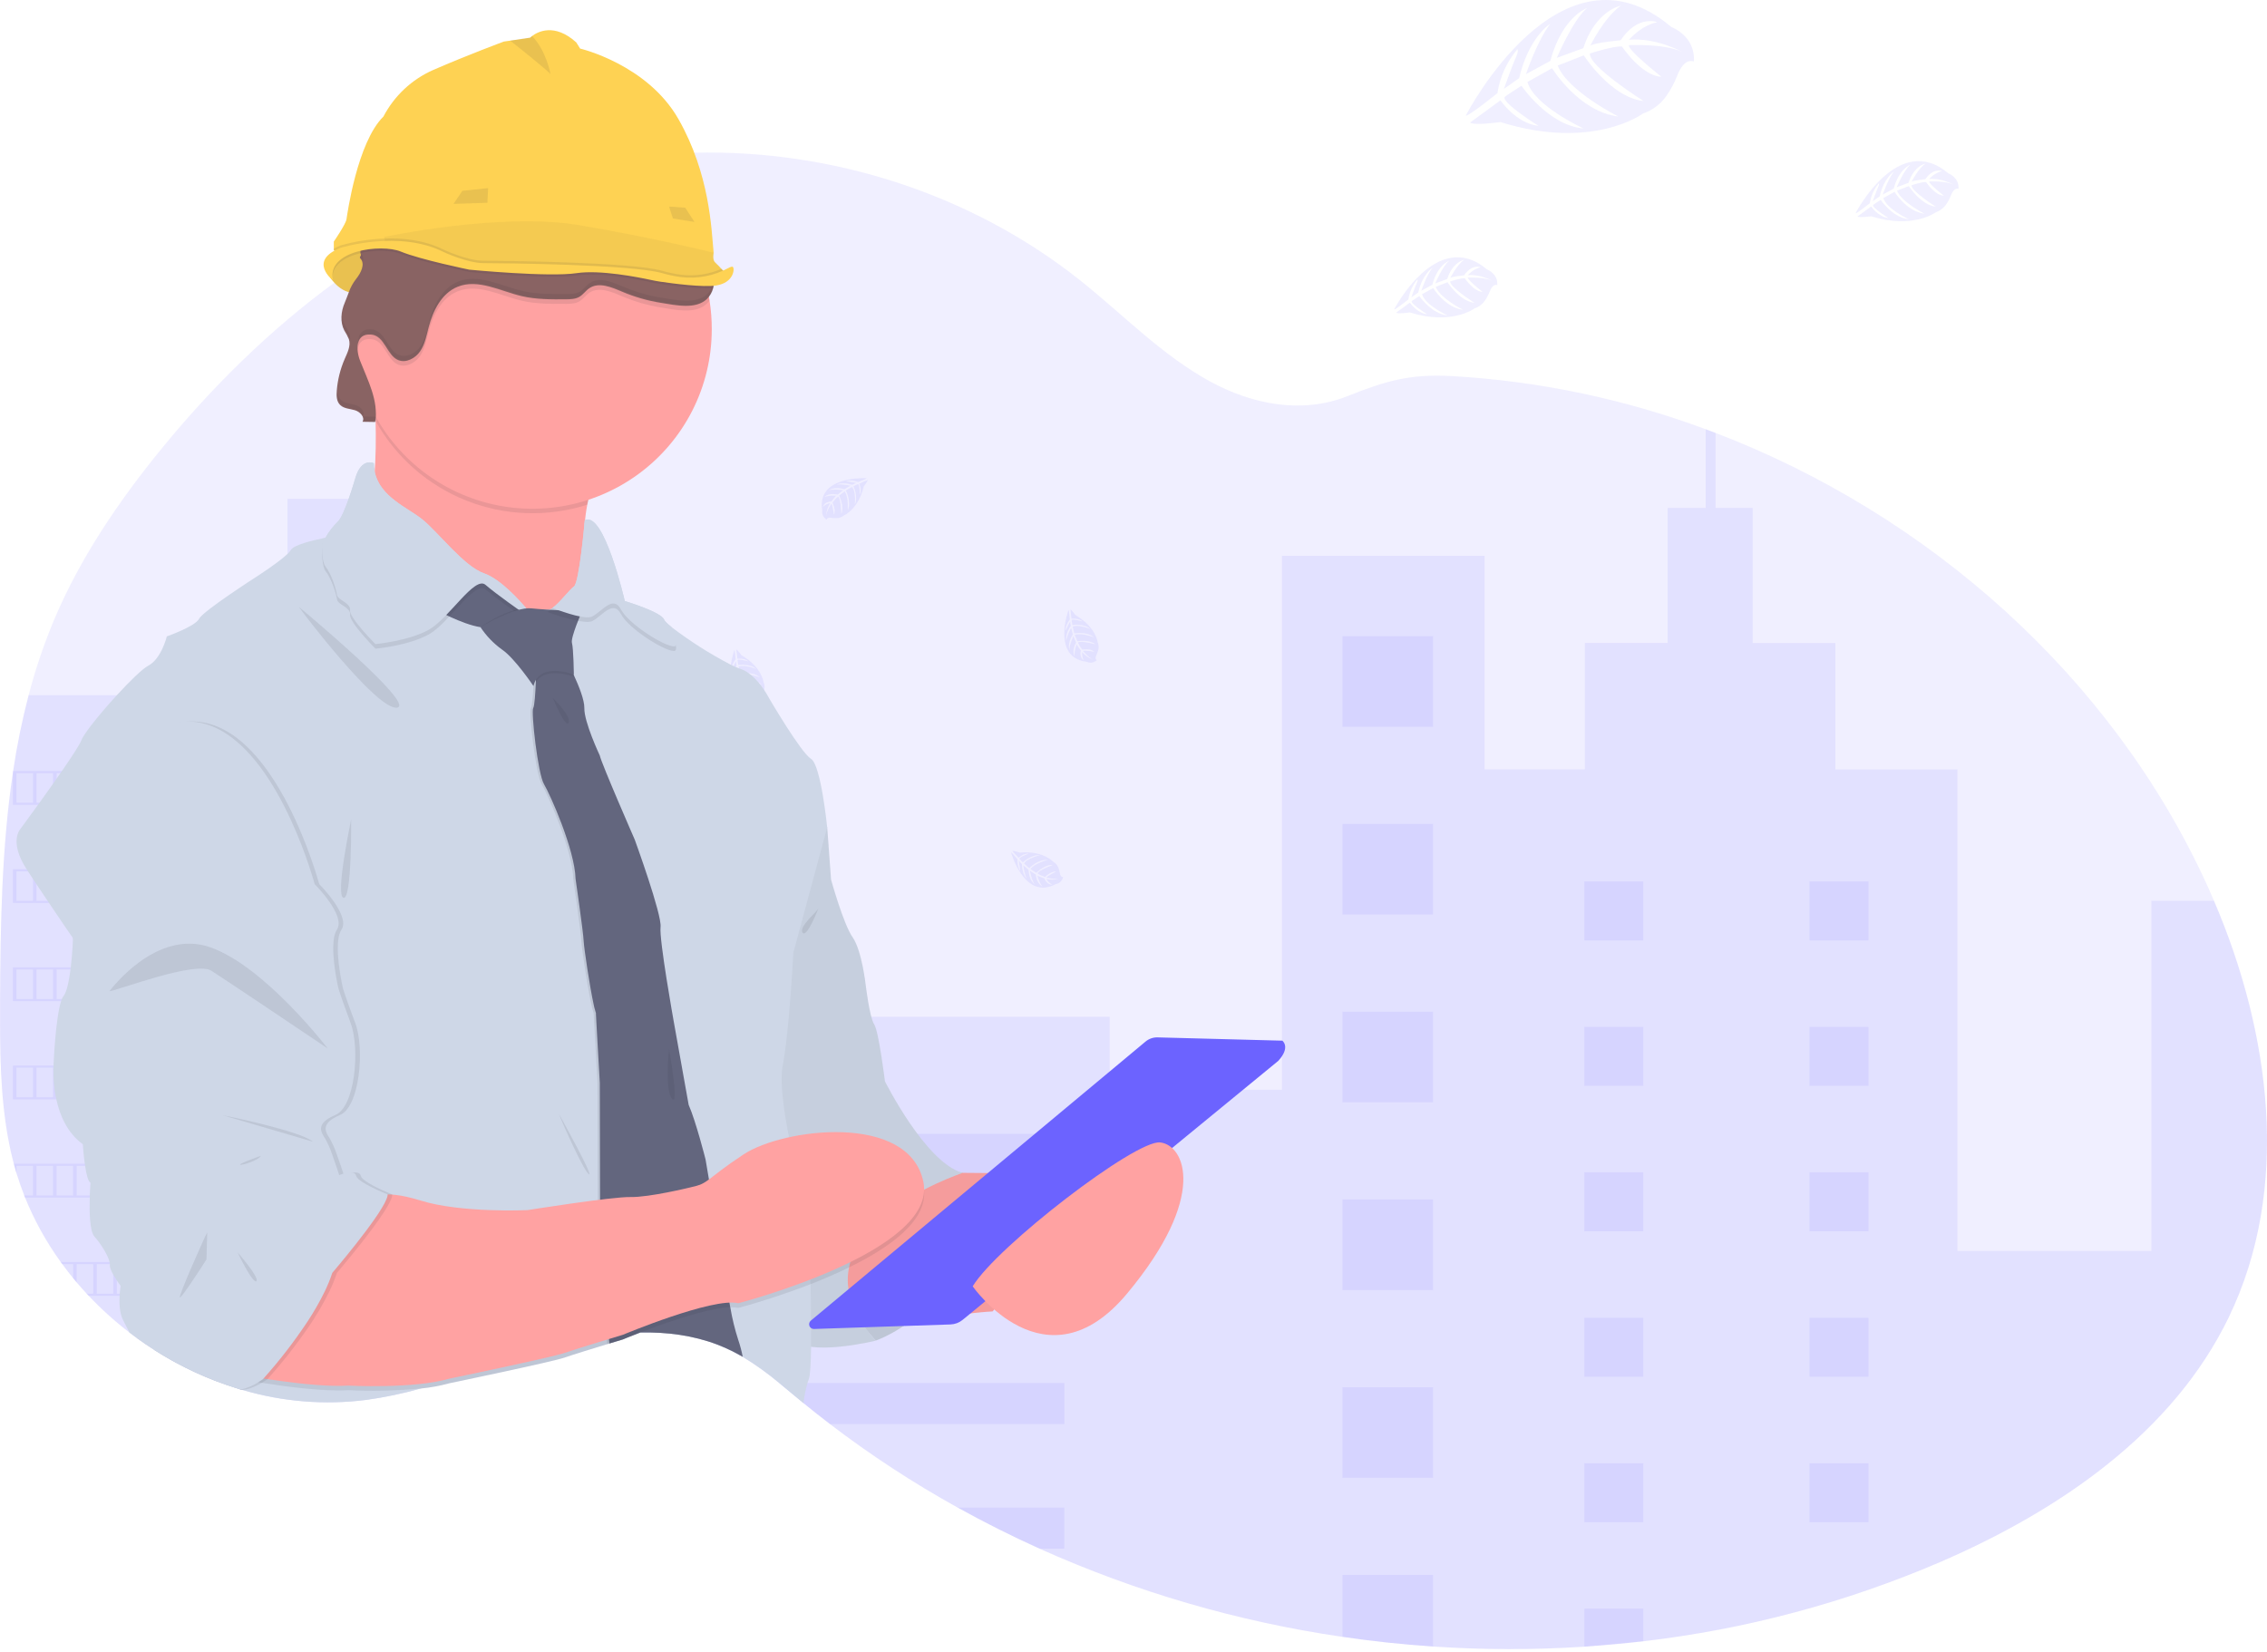 <svg width="295" height="215" viewBox="0 0 295 215" fill="none" xmlns="http://www.w3.org/2000/svg">
<g clip-path="url(#clip0_1347_20658)">
<path opacity="0.1" d="M290.002 171.476C282.696 186.554 267.851 196.637 252.473 203.286C240.161 208.574 227.146 212.047 213.835 213.597C211.286 213.899 208.729 214.134 206.163 214.301C199.607 214.728 193.029 214.721 186.474 214.279C182.531 214.017 178.602 213.598 174.686 213.022C161.081 211.037 147.816 207.174 135.273 201.545C131.652 199.914 128.105 198.134 124.632 196.205C118.83 192.989 113.271 189.354 107.999 185.327C106.833 184.436 105.681 183.526 104.544 182.596L104.076 182.213C103.182 181.476 102.296 180.722 101.397 179.99C99.902 178.738 98.314 177.6 96.649 176.585C96.536 176.519 96.423 176.453 96.308 176.389C95.999 176.211 95.686 176.043 95.367 175.883C94.709 175.552 94.035 175.254 93.347 174.992C90.17 173.781 86.767 173.341 83.317 173.416C82.745 173.416 82.173 173.454 81.598 173.493C80.795 173.548 79.989 173.63 79.185 173.735L78.888 173.776C76.328 174.138 73.798 174.682 71.315 175.402C67.48 176.502 63.714 177.878 59.923 179.118C58.313 179.649 56.701 180.156 55.076 180.609L54.718 180.708C52.406 181.359 50.052 181.852 47.673 182.183C42.266 182.874 36.775 182.432 31.549 180.885L31.367 180.832L31.032 180.733L30.573 180.59C29.802 180.348 29.038 180.083 28.281 179.795L27.822 179.619C27.088 179.337 26.37 179.033 25.668 178.709L25.208 178.499C24.474 178.158 23.756 177.798 23.054 177.418C22.801 177.286 22.551 177.143 22.303 177.008C21.555 176.59 20.821 176.152 20.102 175.693C19.339 175.207 18.593 174.7 17.863 174.172C17.526 173.93 17.192 173.682 16.862 173.427C14.959 171.971 13.177 170.364 11.533 168.621C11.442 168.53 11.357 168.436 11.271 168.346C10.834 167.872 10.405 167.391 9.99 166.898C9.836 166.717 9.681 166.535 9.53 166.348C9.037 165.747 8.561 165.131 8.102 164.502C8.034 164.412 7.968 164.318 7.902 164.227C6.022 161.628 4.464 158.811 3.261 155.837C3.222 155.746 3.186 155.652 3.153 155.562C2.787 154.617 2.452 153.657 2.149 152.681C2.025 152.274 1.907 151.856 1.803 151.449C1.767 151.328 1.734 151.204 1.704 151.083C0.185 145.105 0.012 138.891 0.012 132.712C0.012 131.991 0.012 131.271 0.012 130.552C0.056 120.558 0.21 110.393 1.684 100.536C1.684 100.468 1.704 100.399 1.715 100.333C2.208 97.014 2.879 93.725 3.726 90.479C4.611 87.072 5.743 83.735 7.112 80.493C10.504 72.515 15.437 65.255 20.914 58.526C27.516 50.43 35.081 42.958 43.508 36.793C44.718 35.907 45.945 35.047 47.188 34.213L47.764 33.836C47.964 33.701 48.165 33.561 48.366 33.442C48.779 33.167 49.191 32.909 49.609 32.647L50.077 32.356L50.968 31.805L51.243 31.649L51.719 31.374L52.19 31.099C52.74 30.774 53.297 30.457 53.86 30.147C56.264 28.806 58.725 27.581 61.243 26.471C61.986 26.143 62.733 25.827 63.485 25.522C66.899 24.132 70.406 22.982 73.98 22.081C75.301 21.747 76.63 21.453 77.967 21.2C79.544 20.896 81.129 20.644 82.723 20.444C85.259 20.125 87.81 19.935 90.365 19.874C108.335 19.437 126.486 25.286 140.568 36.496C146.18 40.964 151.223 46.254 157.525 49.679C163.027 52.661 169.467 53.896 175.36 51.549C180.229 49.61 183.398 48.647 188.867 48.941C200.184 49.579 211.341 51.912 221.965 55.863C222.394 56.02 222.823 56.182 223.249 56.344C250.955 66.949 274.775 88.008 287.149 115.07C287.476 115.785 287.794 116.506 288.104 117.232C295.485 134.467 298.148 154.673 290.002 171.476Z" fill="#6C63FF"/>
<path opacity="0.1" d="M55.068 76.308V180.615L54.71 180.714C52.398 181.364 50.044 181.857 47.665 182.188C42.258 182.88 36.767 182.437 31.541 180.89L31.36 180.838L31.024 180.739L30.565 180.596C29.794 180.354 29.031 180.089 28.273 179.801L27.814 179.625C27.08 179.342 26.362 179.039 25.66 178.714L25.2 178.505C24.467 178.164 23.749 177.803 23.046 177.424C22.793 177.292 22.543 177.149 22.295 177.014C21.547 176.596 20.813 176.157 20.094 175.699C19.331 175.213 18.585 174.706 17.855 174.178C17.518 173.935 17.184 173.687 16.854 173.432C14.951 171.976 13.169 170.369 11.525 168.626C11.434 168.535 11.349 168.442 11.264 168.351C10.826 167.878 10.397 167.396 9.982 166.904C9.828 166.722 9.674 166.541 9.522 166.354C9.029 165.752 8.553 165.137 8.095 164.508C8.026 164.417 7.96 164.324 7.894 164.233C6.014 161.633 4.456 158.816 3.253 155.842C3.214 155.751 3.179 155.658 3.146 155.567C2.779 154.623 2.444 153.663 2.141 152.687C2.018 152.28 1.899 151.862 1.795 151.454C1.759 151.333 1.726 151.21 1.696 151.089C0.177 145.111 0.004 138.896 0.004 132.717C0.004 131.997 0.004 131.277 0.004 130.558C0.048 120.563 0.202 110.399 1.677 100.542C1.677 100.473 1.696 100.404 1.707 100.338C2.2 97.02 2.872 93.73 3.718 90.484H31.811V76.308H37.412V64.922H49.467V76.308H55.068Z" fill="#6C63FF"/>
<path opacity="0.1" d="M290.002 171.48C282.696 186.559 267.851 196.641 252.473 203.29C240.161 208.579 227.146 212.052 213.836 213.601C211.286 213.904 208.729 214.138 206.163 214.305C199.607 214.732 193.03 214.725 186.474 214.283C182.531 214.021 178.602 213.602 174.686 213.026C161.081 211.041 147.817 207.179 135.273 201.549C131.652 199.918 128.106 198.138 124.632 196.209C118.83 192.993 113.271 189.358 107.999 185.332C106.833 184.44 105.681 183.53 104.544 182.6L104.077 182.218C103.182 181.48 102.297 180.727 101.397 179.995C99.902 178.742 98.315 177.604 96.649 176.589C96.536 176.523 96.423 176.457 96.308 176.394C96 176.215 95.686 176.047 95.367 175.888C94.71 175.556 94.035 175.259 93.348 174.996V132.326H144.403V141.825H166.81V72.34H193.184V100.125H206.229V83.674H217.008V66.101H221.959V55.867C222.389 56.024 222.818 56.186 223.244 56.349V66.101H228.064V83.685H238.834V100.136H254.715V162.812H279.959V117.231H288.093C295.485 134.471 298.148 154.677 290.002 171.48Z" fill="#6C63FF"/>
<path opacity="0.1" d="M186.479 82.797H174.691V94.585H186.479V82.797Z" fill="#6C63FF"/>
<path opacity="0.1" d="M186.479 107.227H174.691V119.015H186.479V107.227Z" fill="#6C63FF"/>
<path opacity="0.1" d="M186.479 131.664H174.691V143.452H186.479V131.664Z" fill="#6C63FF"/>
<path opacity="0.1" d="M186.479 156.102H174.691V167.89H186.479V156.102Z" fill="#6C63FF"/>
<path opacity="0.1" d="M186.479 180.539H174.691V192.327H186.479V180.539Z" fill="#6C63FF"/>
<path opacity="0.1" d="M186.479 204.969V214.278C182.536 214.016 178.607 213.597 174.691 213.021V204.969H186.479Z" fill="#6C63FF"/>
<path opacity="0.1" d="M138.497 147.555H97.234V152.894H138.497V147.555Z" fill="#6C63FF"/>
<path opacity="0.1" d="M138.497 163.773H97.234V169.113H138.497V163.773Z" fill="#6C63FF"/>
<path opacity="0.1" d="M138.497 179.992V185.329H108.005C106.838 184.438 105.687 183.527 104.549 182.597L104.082 182.215C103.188 181.478 102.302 180.724 101.402 179.992H138.497Z" fill="#6C63FF"/>
<path opacity="0.1" d="M138.496 196.203V201.543H135.278C131.657 199.912 128.11 198.132 124.637 196.203H138.496Z" fill="#6C63FF"/>
<path opacity="0.1" d="M213.84 114.711H206.168V122.383H213.84V114.711Z" fill="#6C63FF"/>
<path opacity="0.1" d="M47.68 78.953H40.008V86.626H47.68V78.953Z" fill="#6C63FF"/>
<path opacity="0.1" d="M47.68 96.781H40.008V104.454H47.68V96.781Z" fill="#6C63FF"/>
<path opacity="0.1" d="M47.68 114.609H40.008V122.282H47.68V114.609Z" fill="#6C63FF"/>
<path opacity="0.1" d="M47.68 132.43H40.008V140.102H47.68V132.43Z" fill="#6C63FF"/>
<path opacity="0.1" d="M47.68 150.258H40.008V157.93H47.68V150.258Z" fill="#6C63FF"/>
<path opacity="0.1" d="M47.68 168.086H40.008V175.758H47.68V168.086Z" fill="#6C63FF"/>
<path opacity="0.1" d="M243.137 114.711H235.465V122.383H243.137V114.711Z" fill="#6C63FF"/>
<path opacity="0.1" d="M213.84 133.641H206.168V141.313H213.84V133.641Z" fill="#6C63FF"/>
<path opacity="0.1" d="M243.137 133.641H235.465V141.313H243.137V133.641Z" fill="#6C63FF"/>
<path opacity="0.1" d="M213.84 152.57H206.168V160.243H213.84V152.57Z" fill="#6C63FF"/>
<path opacity="0.1" d="M243.137 152.57H235.465V160.243H243.137V152.57Z" fill="#6C63FF"/>
<path opacity="0.1" d="M213.84 171.5H206.168V179.173H213.84V171.5Z" fill="#6C63FF"/>
<path opacity="0.1" d="M243.137 171.5H235.465V179.173H243.137V171.5Z" fill="#6C63FF"/>
<path opacity="0.1" d="M213.84 190.43H206.168V198.102H213.84V190.43Z" fill="#6C63FF"/>
<path opacity="0.1" d="M243.137 190.43H235.465V198.102H243.137V190.43Z" fill="#6C63FF"/>
<path opacity="0.1" d="M206.168 214.301V209.352H213.84V213.596L206.168 214.301Z" fill="#6C63FF"/>
<path opacity="0.1" d="M1.68 100.344V104.745H31.024V100.344H1.68ZM4.293 104.47H2.139V100.619H4.293V104.47ZM6.907 104.47H4.753V100.619H6.907V104.47ZM9.52 104.47H7.366V100.619H9.52V104.47ZM12.133 104.47H9.979V100.619H12.133V104.47ZM14.747 104.47H12.593V100.619H14.747V104.47ZM17.36 104.47H15.206V100.619H17.36V104.47ZM19.974 104.47H17.82V100.619H19.974V104.47ZM22.587 104.47H20.433V100.619H22.587V104.47ZM25.201 104.47H23.047V100.619H25.201V104.47ZM27.814 104.47H25.66V100.619H27.814V104.47ZM30.565 104.47H28.273V100.619H30.565V104.47Z" fill="#6C63FF"/>
<path opacity="0.1" d="M1.68 113.125V117.513H31.024V113.125H1.68ZM4.293 117.238H2.139V113.4H4.293V117.238ZM6.907 117.238H4.753V113.4H6.907V117.238ZM9.52 117.238H7.366V113.4H9.52V117.238ZM12.133 117.238H9.979V113.4H12.133V117.238ZM14.747 117.238H12.593V113.4H14.747V117.238ZM17.36 117.238H15.206V113.4H17.36V117.238ZM19.974 117.238H17.82V113.4H19.974V117.238ZM22.587 117.238H20.433V113.4H22.587V117.238ZM25.201 117.238H23.047V113.4H25.201V117.238ZM27.814 117.238H25.66V113.4H27.814V117.238ZM30.565 117.238H28.273V113.4H30.565V117.238Z" fill="#6C63FF"/>
<path opacity="0.1" d="M1.68 125.898V130.286H31.024V125.898H1.68ZM4.293 130.011H2.139V126.174H4.293V130.011ZM6.907 130.011H4.753V126.174H6.907V130.011ZM9.52 130.011H7.366V126.174H9.52V130.011ZM12.133 130.011H9.979V126.174H12.133V130.011ZM14.747 130.011H12.593V126.174H14.747V130.011ZM17.36 130.011H15.206V126.174H17.36V130.011ZM19.974 130.011H17.82V126.174H19.974V130.011ZM22.587 130.011H20.433V126.174H22.587V130.011ZM25.201 130.011H23.047V126.174H25.201V130.011ZM27.814 130.011H25.66V126.174H27.814V130.011ZM30.565 130.011H28.273V126.174H30.565V130.011Z" fill="#6C63FF"/>
<path opacity="0.1" d="M1.68 138.672V143.073H31.024V138.672H1.68ZM4.293 142.798H2.139V138.947H4.293V142.798ZM6.907 142.798H4.753V138.947H6.907V142.798ZM9.52 142.798H7.366V138.947H9.52V142.798ZM12.133 142.798H9.979V138.947H12.133V142.798ZM14.747 142.798H12.593V138.947H14.747V142.798ZM17.36 142.798H15.206V138.947H17.36V142.798ZM19.974 142.798H17.82V138.947H19.974V142.798ZM22.587 142.798H20.433V138.947H22.587V142.798ZM25.201 142.798H23.047V138.947H25.201V142.798ZM27.814 142.798H25.66V138.947H27.814V142.798ZM30.565 142.798H28.273V138.947H30.565V142.798Z" fill="#6C63FF"/>
<path opacity="0.1" d="M1.789 151.461C1.894 151.874 2.012 152.286 2.136 152.693V151.736H4.29V155.587H3.14C3.173 155.678 3.209 155.772 3.247 155.863H31.032V151.461H1.789ZM6.903 155.587H4.749V151.736H6.903V155.587ZM9.517 155.587H7.363V151.736H9.517V155.587ZM12.13 155.587H9.976V151.736H12.13V155.587ZM14.743 155.587H12.589V151.736H14.743V155.587ZM17.357 155.587H15.203V151.736H17.357V155.587ZM19.97 155.587H17.816V151.736H19.97V155.587ZM22.584 155.587H20.43V151.736H22.584V155.587ZM25.197 155.587H23.043V151.736H25.197V155.587ZM27.811 155.587H25.657V151.736H27.811V155.587ZM30.562 155.587H28.27V151.736H30.562V155.587Z" fill="#6C63FF"/>
<path opacity="0.1" d="M7.891 164.234C7.957 164.325 8.023 164.419 8.091 164.509H9.519V166.355C9.671 166.54 9.825 166.721 9.979 166.906V164.512H12.133V168.364H11.261C11.346 168.454 11.431 168.548 11.522 168.639H31.024V164.237L7.891 164.234ZM14.746 168.361H12.592V164.509H14.746V168.361ZM17.36 168.361H15.206V164.509H17.36V168.361ZM19.973 168.361H17.819V164.509H19.973V168.361ZM22.586 168.361H20.432V164.509H22.586V168.361ZM25.2 168.361H23.046V164.509H25.2V168.361ZM27.813 168.361H25.659V164.509H27.813V168.361ZM30.564 168.361H28.273V164.509H30.564V168.361Z" fill="#6C63FF"/>
<path opacity="0.1" d="M22.293 177.016C22.541 177.156 22.791 177.291 23.044 177.426V177.291H25.198V178.507L25.657 178.716V177.291H27.811V179.626L28.271 179.802V177.291H30.562V180.592L31.022 180.735V177.016H22.293Z" fill="#6C63FF"/>
<path opacity="0.1" d="M112.779 62.235C112.779 62.235 106.221 61.839 107.002 66.433C106.962 66.667 106.997 66.907 107.102 67.119C107.206 67.332 107.376 67.506 107.585 67.616C107.585 67.616 107.585 67.275 108.257 67.391C108.492 67.429 108.731 67.44 108.969 67.424C109.291 67.402 109.597 67.277 109.841 67.066C109.841 67.066 111.684 66.304 112.402 63.291C112.402 63.291 112.931 62.634 112.911 62.466L111.811 62.939C111.811 62.939 112.191 63.737 111.893 64.4C111.893 64.4 111.858 62.97 111.643 63.003C111.602 63.003 111.068 63.278 111.068 63.278C111.068 63.278 111.72 64.67 111.228 65.679C111.228 65.679 111.415 63.968 110.867 63.38L110.07 63.839C110.07 63.839 110.832 65.275 110.314 66.447C110.314 66.447 110.449 64.65 109.907 63.952L109.2 64.502C109.2 64.502 109.915 65.916 109.475 66.89C109.475 66.89 109.418 64.796 109.043 64.637C108.775 64.863 108.536 65.122 108.331 65.407C108.331 65.407 108.821 66.433 108.518 66.975C108.518 66.975 108.331 65.583 108.177 65.575C108.177 65.575 107.563 66.499 107.5 67.132C107.528 66.545 107.71 65.976 108.028 65.481C107.674 65.548 107.347 65.718 107.087 65.968C107.087 65.968 107.184 65.316 108.188 65.258C108.188 65.258 108.697 64.56 108.834 64.516C108.834 64.516 107.841 64.433 107.239 64.7C107.239 64.7 107.77 64.084 109.016 64.364L109.712 63.795C109.712 63.795 108.405 63.616 107.852 63.814C107.852 63.814 108.488 63.264 109.899 63.666L110.658 63.212C110.075 63.084 109.478 63.032 108.881 63.058C108.881 63.058 109.58 62.681 110.881 63.091L111.431 62.846C111.431 62.846 110.606 62.686 110.378 62.661C110.149 62.637 110.125 62.571 110.125 62.571C110.641 62.485 111.172 62.544 111.657 62.741C111.657 62.741 112.798 62.307 112.779 62.235Z" fill="#6C63FF"/>
<path opacity="0.1" d="M95.563 84.594C95.563 84.594 93.32 90.767 97.948 91.331C98.16 91.436 98.399 91.47 98.632 91.43C98.864 91.39 99.079 91.278 99.243 91.108C99.243 91.108 98.921 91.001 99.219 90.399C99.323 90.185 99.402 89.959 99.455 89.727C99.525 89.412 99.49 89.083 99.356 88.789C99.356 88.789 99.15 86.806 96.465 85.263C96.465 85.263 95.986 84.567 95.818 84.539L95.956 85.736C95.956 85.736 96.828 85.598 97.381 86.071C97.381 86.071 96.005 85.7 95.97 85.915C95.97 85.956 96.072 86.544 96.072 86.544C96.072 86.544 97.59 86.314 98.418 87.073C98.418 87.073 96.828 86.407 96.11 86.767L96.325 87.642C96.325 87.642 97.917 87.323 98.894 88.148C98.894 88.148 97.21 87.513 96.385 87.832L96.713 88.657C96.713 88.657 98.272 88.382 99.081 89.067C99.081 89.067 97.056 88.517 96.8 88.842C96.941 89.162 97.121 89.464 97.334 89.741C97.334 89.741 98.459 89.565 98.891 90.016C98.891 90.016 97.502 89.799 97.453 89.942C97.453 89.942 98.165 90.795 98.754 91.042C98.201 90.847 97.709 90.51 97.326 90.066C97.29 90.425 97.359 90.788 97.527 91.108C97.527 91.108 96.927 90.833 97.155 89.857C97.155 89.857 96.627 89.172 96.627 89.031C96.627 89.031 96.264 89.959 96.352 90.613C96.352 90.613 95.912 89.928 96.534 88.814L96.187 87.989C96.187 87.989 95.637 89.191 95.675 89.78C95.675 89.78 95.334 89.012 96.115 87.772L95.898 86.916C95.61 87.436 95.391 87.99 95.246 88.567C95.246 88.567 95.081 87.788 95.843 86.657L95.763 86.069C95.763 86.069 95.378 86.806 95.287 87.029C95.197 87.251 95.128 87.243 95.128 87.243C95.191 86.723 95.398 86.231 95.725 85.821C95.725 85.821 95.637 84.594 95.563 84.594Z" fill="#6C63FF"/>
<path opacity="0.1" d="M139.038 79.394C139.038 79.394 136.799 85.578 141.423 86.128C141.636 86.232 141.876 86.266 142.109 86.226C142.342 86.186 142.557 86.072 142.722 85.903C142.722 85.903 142.397 85.795 142.697 85.195C142.802 84.981 142.88 84.755 142.931 84.522C143.001 84.207 142.967 83.877 142.835 83.584C142.835 83.584 142.628 81.6 139.943 80.057C139.943 80.057 139.462 79.363 139.294 79.336L139.434 80.53C139.434 80.53 140.306 80.395 140.859 80.868C140.859 80.868 139.484 80.497 139.445 80.709C139.445 80.753 139.547 81.339 139.547 81.339C139.547 81.339 141.066 81.11 141.896 81.867C141.896 81.867 140.306 81.204 139.586 81.561L139.803 82.439C139.803 82.439 141.396 82.117 142.372 82.945C142.372 82.945 140.686 82.307 139.861 82.626L140.188 83.451C140.188 83.451 141.748 83.176 142.557 83.861C142.557 83.861 140.535 83.311 140.276 83.638C140.421 83.96 140.606 84.262 140.826 84.538C140.826 84.538 141.949 84.359 142.383 84.813C142.383 84.813 140.994 84.596 140.945 84.742C140.945 84.742 141.654 85.592 142.243 85.842C141.691 85.647 141.199 85.31 140.818 84.865C140.782 85.225 140.85 85.587 141.016 85.908C141.016 85.908 140.419 85.633 140.647 84.659C140.647 84.659 140.119 83.971 140.117 83.834C140.117 83.834 139.756 84.764 139.841 85.416C139.841 85.416 139.401 84.733 140.023 83.617L139.676 82.791C139.676 82.791 139.126 83.993 139.165 84.579C139.165 84.579 138.824 83.815 139.605 82.574L139.385 81.716C139.097 82.235 138.878 82.79 138.733 83.366C138.733 83.366 138.57 82.588 139.332 81.457L139.253 80.868C139.253 80.868 138.868 81.606 138.774 81.828C138.681 82.051 138.614 82.043 138.614 82.043C138.68 81.523 138.887 81.031 139.214 80.621C139.214 80.621 139.115 79.397 139.038 79.394Z" fill="#6C63FF"/>
<path opacity="0.1" d="M76.895 129.865C76.895 129.865 74.653 136.041 79.28 136.605C79.492 136.709 79.731 136.743 79.964 136.703C80.197 136.662 80.411 136.549 80.575 136.379C80.575 136.379 80.254 136.272 80.551 135.672C80.656 135.458 80.736 135.231 80.787 134.998C80.858 134.683 80.823 134.353 80.688 134.06C80.688 134.06 80.482 132.077 77.797 130.536C77.797 130.536 77.318 129.84 77.15 129.812L77.288 131.006C77.288 131.006 78.163 130.872 78.713 131.345C78.713 131.345 77.338 130.973 77.302 131.185C77.302 131.229 77.403 131.815 77.403 131.815C77.403 131.815 78.922 131.587 79.75 132.343C79.75 132.343 78.16 131.68 77.442 132.038L77.657 132.916C77.657 132.916 79.249 132.594 80.226 133.422C80.226 133.422 78.543 132.784 77.717 133.103L78.044 133.928C78.044 133.928 79.604 133.653 80.413 134.338C80.413 134.338 78.391 133.788 78.133 134.115C78.273 134.435 78.453 134.737 78.666 135.015C78.666 135.015 79.791 134.836 80.226 135.29C80.226 135.29 78.834 135.072 78.784 135.218C78.784 135.218 79.497 136.068 80.086 136.319C79.533 136.125 79.04 135.789 78.658 135.345C78.622 135.704 78.691 136.065 78.859 136.385C78.859 136.385 78.259 136.11 78.487 135.136C78.487 135.136 77.962 134.448 77.959 134.31C77.959 134.31 77.596 135.24 77.684 135.892C77.684 135.892 77.244 135.21 77.866 134.093L77.519 133.268C77.519 133.268 76.969 134.47 77.01 135.056C77.01 135.056 76.669 134.291 77.45 133.05L77.23 132.195C76.942 132.714 76.723 133.269 76.578 133.845C76.578 133.845 76.413 133.064 77.175 131.936L77.095 131.345C77.095 131.345 76.71 132.082 76.62 132.305C76.529 132.528 76.46 132.519 76.46 132.519C76.523 131.999 76.731 131.506 77.06 131.097C77.06 131.097 76.969 129.865 76.895 129.865Z" fill="#6C63FF"/>
<path opacity="0.1" d="M67.995 71.657C67.995 71.657 65.756 77.83 70.38 78.394C70.593 78.498 70.832 78.532 71.066 78.492C71.299 78.452 71.513 78.34 71.679 78.171C71.679 78.171 71.354 78.064 71.654 77.461C71.758 77.246 71.836 77.02 71.888 76.787C71.958 76.473 71.924 76.145 71.791 75.852C71.791 75.852 71.585 73.868 68.897 72.325C68.897 72.325 68.419 71.629 68.251 71.602L68.391 72.798C68.391 72.798 69.263 72.661 69.814 73.134C69.814 73.134 68.438 72.763 68.402 72.977C68.402 73.018 68.504 73.607 68.504 73.607C68.504 73.607 70.023 73.376 70.853 74.135C70.853 74.135 69.263 73.469 68.543 73.83L68.757 74.705C68.757 74.705 70.35 74.383 71.329 75.211C71.329 75.211 69.643 74.573 68.818 74.894L69.145 75.72C69.145 75.72 70.705 75.445 71.514 76.132C71.514 76.132 69.492 75.582 69.233 75.907C69.374 76.227 69.553 76.529 69.767 76.806C69.767 76.806 70.892 76.63 71.327 77.082C71.327 77.082 69.937 76.864 69.888 77.007C69.888 77.007 70.598 77.86 71.186 78.108C70.634 77.911 70.142 77.575 69.758 77.131C69.722 77.491 69.792 77.853 69.959 78.174C69.959 78.174 69.36 77.899 69.591 76.922C69.591 76.922 69.062 76.237 69.06 76.097C69.06 76.097 68.699 77.024 68.785 77.678C68.785 77.678 68.342 76.993 68.966 75.879L68.617 75.054C68.617 75.054 68.067 76.256 68.108 76.845C68.108 76.845 67.767 76.077 68.548 74.837L68.328 73.981C68.04 74.501 67.821 75.056 67.676 75.632C67.676 75.632 67.514 74.853 68.273 73.723L68.196 73.134C68.196 73.134 67.808 73.871 67.717 74.091C67.626 74.311 67.558 74.308 67.558 74.308C67.621 73.788 67.829 73.295 68.157 72.886C68.157 72.886 68.072 71.657 67.995 71.657Z" fill="#6C63FF"/>
<path opacity="0.1" d="M84.625 105.275C84.625 105.275 86.355 111.602 90.46 109.402C90.693 109.364 90.909 109.255 91.076 109.088C91.243 108.921 91.353 108.705 91.39 108.472C91.39 108.472 91.065 108.571 90.963 107.908C90.924 107.672 90.858 107.443 90.765 107.223C90.643 106.924 90.425 106.674 90.146 106.513C90.146 106.513 88.834 105.011 85.745 105.297C85.745 105.297 84.952 105.008 84.798 105.083L85.602 105.977C85.602 105.977 86.237 105.363 86.961 105.426C86.961 105.426 85.615 105.922 85.714 106.111C85.736 106.15 86.16 106.568 86.16 106.568C86.16 106.568 87.26 105.503 88.383 105.644C88.383 105.644 86.702 106.018 86.322 106.728L87.002 107.319C87.002 107.319 88.119 106.139 89.395 106.249C89.395 106.249 87.648 106.7 87.159 107.437L87.907 107.93C87.907 107.93 89.007 106.799 90.08 106.901C90.08 106.901 88.116 107.624 88.086 108.032C88.386 108.212 88.708 108.356 89.043 108.458C89.043 108.458 89.868 107.666 90.471 107.778C90.471 107.778 89.208 108.403 89.252 108.549C89.252 108.549 90.325 108.824 90.944 108.692C90.38 108.852 89.785 108.861 89.216 108.719C89.393 109.034 89.659 109.29 89.981 109.454C89.981 109.454 89.332 109.572 88.958 108.645C88.958 108.645 88.132 108.389 88.044 108.274C88.044 108.274 88.287 109.242 88.732 109.726C88.732 109.726 87.978 109.421 87.844 108.15L87.082 107.674C87.082 107.674 87.332 108.97 87.695 109.429C87.695 109.429 86.974 109 86.897 107.536L86.226 106.964C86.291 107.558 86.434 108.14 86.65 108.697C86.65 108.697 86.069 108.147 86.039 106.794L85.635 106.356C85.635 106.356 85.745 107.182 85.797 107.415C85.849 107.649 85.797 107.69 85.797 107.69C85.549 107.228 85.435 106.706 85.467 106.183C85.467 106.183 84.688 105.234 84.625 105.275Z" fill="#6C63FF"/>
<path opacity="0.1" d="M131.566 110.925C131.566 110.925 133.297 117.253 137.399 115.052C137.632 115.016 137.849 114.906 138.016 114.739C138.184 114.572 138.294 114.356 138.331 114.122C138.331 114.122 138.004 114.221 137.902 113.572C137.865 113.336 137.8 113.106 137.707 112.887C137.583 112.588 137.364 112.339 137.085 112.177C137.085 112.177 135.773 110.675 132.683 110.964C132.683 110.964 131.891 110.672 131.74 110.746L132.54 111.641C132.54 111.641 133.176 111.027 133.899 111.09C133.899 111.09 132.554 111.586 132.656 111.775C132.675 111.814 133.101 112.232 133.101 112.232C133.101 112.232 134.202 111.167 135.324 111.308C135.324 111.308 133.641 111.682 133.261 112.392L133.943 112.983C133.943 112.983 135.044 111.803 136.334 111.913C136.334 111.913 134.59 112.364 134.1 113.101L134.848 113.594C134.848 113.594 135.949 112.463 137.019 112.565C137.019 112.565 135.055 113.288 135.027 113.696C135.327 113.876 135.647 114.02 135.982 114.122C135.982 114.122 136.807 113.33 137.41 113.442C137.41 113.442 136.15 114.067 136.191 114.213C136.191 114.213 137.264 114.488 137.885 114.356C137.321 114.515 136.724 114.525 136.155 114.383C136.333 114.697 136.599 114.953 136.92 115.118C136.92 115.118 136.271 115.236 135.896 114.309C135.896 114.309 135.071 114.053 134.986 113.938C134.986 113.938 135.225 114.906 135.671 115.39C135.671 115.39 134.917 115.085 134.782 113.814L134.02 113.332C134.02 113.332 134.271 114.628 134.637 115.088C134.637 115.088 133.916 114.658 133.839 113.195L133.165 112.623C133.23 113.217 133.373 113.799 133.591 114.356C133.591 114.356 133.008 113.806 132.978 112.452L132.573 112.015C132.573 112.015 132.683 112.84 132.736 113.074C132.788 113.308 132.736 113.349 132.736 113.349C132.488 112.887 132.373 112.365 132.405 111.841C132.405 111.841 131.63 110.884 131.566 110.925Z" fill="#6C63FF"/>
<path d="M113.954 174.471C113.954 174.471 128.226 169.665 125.272 152.637L107.143 147.93L102.934 161.902L113.954 174.471Z" fill="#CED7E7"/>
<path opacity="0.1" d="M102.934 161.898L113.951 174.467C113.951 174.467 128.223 169.661 125.269 152.633L102.934 161.898Z" fill="#292D32"/>
<path d="M42.962 36.096C42.962 36.096 44.887 39.23 47.52 37.664C50.153 36.099 47.627 31.774 47.627 31.774C47.627 31.774 42.585 31.084 42.962 36.096Z" fill="#FED253"/>
<path opacity="0.1" d="M47.52 37.663C47.209 37.864 46.861 37.999 46.496 38.06C46.132 38.122 45.758 38.108 45.399 38.02C44.433 37.776 43.691 37.033 43.292 36.546C43.173 36.403 43.062 36.253 42.962 36.097C42.827 34.309 43.383 33.245 44.153 32.617C45.212 31.756 46.678 31.721 47.311 31.748C47.506 31.748 47.619 31.776 47.619 31.776L47.671 31.864C47.746 32.004 47.908 32.315 48.081 32.73C48.67 34.092 49.371 36.559 47.52 37.663Z" fill="#292D32"/>
<path d="M115.358 151.836L125.262 152.636L143.693 152.788L129.171 170.669C129.171 170.669 124.563 170.92 123.614 171.569C122.665 172.218 109.339 171.871 109.339 171.871L107.188 162.705L115.358 151.836Z" fill="#FFA2A2"/>
<path opacity="0.05" d="M115.358 151.836L125.262 152.636L143.693 152.788L129.171 170.669C129.171 170.669 124.563 170.92 123.614 171.569C122.665 172.218 109.339 171.871 109.339 171.871L107.188 162.705L115.358 151.836Z" fill="#292D32"/>
<path d="M105.341 103.755L107.643 107.661L108.144 114.473C108.144 114.473 109.748 120.28 110.95 121.983C112.152 123.686 112.653 128.195 112.653 128.195C112.653 128.195 113.153 132.401 113.753 133.301C114.353 134.2 115.156 140.728 115.156 140.728C115.156 140.728 120.466 151.345 125.272 152.646C125.272 152.646 101.434 160.459 113.954 174.48C113.954 174.48 105.041 176.681 102.936 174.181C100.832 171.68 95.324 134.618 95.324 134.618L97.027 103.367L105.341 103.755Z" fill="#CED7E7"/>
<path opacity="0.05" d="M105.341 103.755L107.643 107.661L108.144 114.473C108.144 114.473 109.748 120.28 110.95 121.983C112.152 123.686 112.653 128.195 112.653 128.195C112.653 128.195 113.153 132.401 113.753 133.301C114.353 134.2 115.156 140.728 115.156 140.728C115.156 140.728 120.466 151.345 125.272 152.646C125.272 152.646 101.434 160.459 113.954 174.48C113.954 174.48 105.041 176.681 102.936 174.181C100.832 171.68 95.324 134.618 95.324 134.618L97.027 103.367L105.341 103.755Z" fill="#292D32"/>
<path d="M76.421 65.682C75.752 69.152 75.95 72.733 76.998 76.108L73.29 86.724C73.29 86.724 45.046 71 47.45 67.192C48.812 65.033 48.985 59.319 48.875 54.78C48.795 51.33 48.55 48.562 48.55 48.562C48.55 48.562 83.213 51.971 78.599 59.883C77.555 61.681 76.819 63.641 76.421 65.682Z" fill="#FFA2A2"/>
<path opacity="0.1" d="M78.6 59.883C77.556 61.681 76.82 63.641 76.421 65.682C71.277 67.328 65.722 67.141 60.7 65.153C55.678 63.166 51.5 59.5 48.875 54.78C48.796 51.33 48.551 48.562 48.551 48.562C48.551 48.562 83.205 51.971 78.6 59.883Z" fill="#292D32"/>
<path d="M92.62 42.854C92.623 46.527 91.758 50.148 90.098 53.423C88.438 56.698 86.028 59.536 83.064 61.704C80.101 63.873 76.667 65.312 73.043 65.904C69.419 66.496 65.706 66.224 62.207 65.111C58.707 63.998 55.52 62.075 52.904 59.498C50.287 56.921 48.316 53.764 47.15 50.281C45.983 46.799 45.655 43.091 46.192 39.458C46.729 35.826 48.115 32.371 50.239 29.375C50.569 28.911 50.916 28.458 51.281 28.016C53.361 25.488 55.949 23.426 58.877 21.963C60.465 21.169 62.141 20.561 63.87 20.153C66.991 19.414 70.232 19.324 73.389 19.891C76.547 20.457 79.555 21.668 82.224 23.446C84.894 25.225 87.17 27.534 88.909 30.23C90.648 32.925 91.814 35.95 92.334 39.116C92.528 40.352 92.624 41.603 92.62 42.854Z" fill="#FFA2A2"/>
<path d="M101.833 138.812C101.484 140.678 101.921 144.086 102.584 147.555C102.612 147.706 102.642 147.858 102.672 148.009C102.702 148.16 102.746 148.394 102.785 148.584C103.09 150.075 103.423 151.552 103.748 152.895C104.072 154.237 104.364 155.387 104.612 156.334C104.986 157.75 105.242 158.642 105.242 158.642C105.242 158.642 105.275 159.516 105.319 160.908C105.343 161.712 105.371 162.691 105.398 163.772C105.398 164.086 105.418 164.405 105.426 164.735C105.44 165.31 105.453 165.907 105.467 166.518C105.467 166.716 105.467 166.914 105.481 167.115C105.481 167.772 105.506 168.443 105.517 169.112C105.531 170.031 105.542 170.95 105.547 171.841C105.547 172.182 105.547 172.518 105.547 172.848C105.547 173.701 105.547 174.518 105.547 175.269C105.517 177.401 105.431 179.01 105.25 179.475C105.187 179.634 105.129 179.808 105.074 179.989C104.835 180.843 104.662 181.714 104.557 182.594L104.089 182.212C103.195 181.475 102.309 180.721 101.41 179.989C99.914 178.737 98.327 177.598 96.661 176.584C96.549 176.518 96.436 176.452 96.32 176.388C96.012 176.209 95.698 176.042 95.379 175.882C94.722 175.551 94.048 175.253 93.36 174.991C90.183 173.78 86.78 173.34 83.33 173.414C81.954 173.94 81.06 174.317 81.06 174.317L79.311 174.845L79.019 174.933C77.124 175.511 74.458 176.33 73.498 176.672C71.946 177.222 58.475 180.025 58.475 180.025C57.244 180.361 55.987 180.591 54.717 180.713C52.405 181.363 50.051 181.856 47.672 182.187C42.265 182.879 36.774 182.436 31.548 180.889C31.392 180.898 31.235 180.894 31.08 180.875C31.177 180.875 31.27 180.853 31.355 180.837L31.02 180.738L30.56 180.595C29.79 180.352 29.026 180.087 28.269 179.799L27.809 179.623C27.076 179.341 26.358 179.037 25.655 178.713L25.196 178.504C24.462 178.163 23.744 177.802 23.042 177.423C22.789 177.291 22.538 177.148 22.291 177.013C21.543 176.595 20.809 176.156 20.09 175.698C19.969 174.661 19.906 173.967 19.906 173.967L18.833 168.625L18.778 168.35L18.008 164.498L17.953 164.223L16.277 155.844L16.222 155.569L15.452 151.717L15.397 151.442L13.7 143.068L13.645 142.793L12.874 138.942L12.819 138.667L11.136 130.276L11.081 130.001L10.31 126.163L10.255 125.888L9.95 124.375L9.491 122.084C9.491 122.084 8.024 119.987 6.374 117.509L6.189 117.234C5.719 116.538 5.235 115.814 4.764 115.104C4.608 114.871 4.456 114.639 4.305 114.411C4.076 114.064 3.854 113.726 3.639 113.396L3.491 113.168L3.46 113.121C1.089 109.451 2.676 107.856 2.676 107.856C2.676 107.856 3.672 106.508 4.957 104.725C5.02 104.634 5.086 104.543 5.155 104.45C5.705 103.68 6.31 102.838 6.905 101.996L7.364 101.341C7.537 101.096 7.708 100.851 7.873 100.609C7.939 100.519 8.002 100.425 8.063 100.334C9.331 98.502 10.376 96.904 10.591 96.337C10.927 95.443 13.067 92.799 15.199 90.48C16.88 88.648 18.552 87.019 19.303 86.629C21.006 85.729 21.708 82.822 21.708 82.822C21.708 82.822 25.413 81.523 25.914 80.522C26.415 79.52 33.427 75.02 33.427 75.02C33.427 75.02 36.263 73.193 37.41 72.093C37.573 71.949 37.714 71.783 37.831 71.6C38.23 70.885 40.835 70.296 41.895 70.084C42.17 70.029 42.34 69.999 42.34 69.999C42.768 69.222 43.308 68.513 43.944 67.895C44.376 67.512 44.915 66.195 45.369 64.918C45.861 63.526 46.244 62.186 46.244 62.186C47.047 59.482 48.648 60.283 48.648 60.283C48.646 60.652 48.681 61.021 48.753 61.383C49.421 64.684 53.053 66.06 54.959 67.603C57.063 69.303 60.367 73.713 62.973 74.612C65.129 75.358 67.63 78.169 68.422 79.108L68.483 79.179C68.615 79.333 68.681 79.421 68.681 79.421C68.681 79.421 70.158 79.344 71.058 79.328H71.385C71.568 79.309 71.742 79.239 71.886 79.124C72.78 78.516 74.111 76.734 74.692 76.324C75.391 75.82 76.095 67.707 76.095 67.707L76.131 67.691C78.626 66.522 81.302 78.225 81.302 78.225C81.302 78.225 86.01 79.628 86.411 80.629C86.488 80.827 86.843 81.179 87.377 81.606C89.807 83.463 92.393 85.106 95.107 86.516C95.168 86.546 95.225 86.577 95.286 86.601C95.34 86.631 95.396 86.657 95.454 86.681C95.555 86.731 95.654 86.775 95.748 86.816C95.897 86.882 96.034 86.937 96.161 86.981L96.326 87.039C96.72 87.17 97.091 87.362 97.426 87.608C97.525 87.68 97.624 87.754 97.72 87.834C98.095 88.146 98.439 88.492 98.749 88.868C98.796 88.923 98.84 88.981 98.884 89.036C99.093 89.297 99.28 89.556 99.434 89.795C99.687 90.165 99.918 90.549 100.125 90.945C100.125 90.945 104.229 97.957 105.533 98.755C106.837 99.553 107.638 107.671 107.638 107.671L103.236 123.987C103.236 123.987 103.03 128.114 102.645 132.323C102.43 134.683 102.158 137.085 101.833 138.812Z" fill="#CED7E7"/>
<path d="M68.681 79.921C68.681 79.921 65.729 81.522 63.423 81.674C63.122 81.688 62.819 81.67 62.521 81.621C60.106 81.255 56.562 79.269 56.562 79.269L60.719 74.711L65.776 77.217L67.635 78.948L68.681 79.921Z" fill="#63667E"/>
<path opacity="0.1" d="M92.324 39.118C92.22 39.266 92.101 39.403 91.969 39.528C90.522 40.904 87.953 40.334 85.981 40.015C84.267 39.735 82.592 39.251 80.993 38.573C79.601 37.979 77.931 37.253 76.679 38.106C76.198 38.43 75.868 38.95 75.367 39.236C74.867 39.523 74.228 39.542 73.637 39.55C71.711 39.55 69.785 39.572 67.906 39.137C65.103 38.483 62.204 36.835 59.538 37.922C57.453 38.769 56.322 41.038 55.758 43.22C55.483 44.29 55.279 45.421 54.658 46.328C54.036 47.236 52.834 47.88 51.81 47.454C50.3 46.824 50.077 44.26 48.256 44.13C46.256 43.99 46.281 46.056 46.864 47.55C47.728 49.751 48.859 51.952 48.908 54.246C46.759 50.396 45.743 46.016 45.979 41.614C46.214 37.211 47.692 32.964 50.24 29.366C50.683 29.091 51.03 28.686 51.233 28.205C51.253 28.14 51.27 28.074 51.282 28.007C51.434 27.239 51.007 26.433 50.982 25.63C50.886 23.669 53.01 22.301 54.958 22.054C56.253 21.889 57.579 22.015 58.878 21.974C59.532 21.959 60.182 21.873 60.817 21.715C61.913 21.387 62.938 20.86 63.843 20.161C66.965 19.422 70.206 19.332 73.363 19.899C76.521 20.465 79.528 21.675 82.198 23.454C84.868 25.233 87.143 27.542 88.882 30.238C90.622 32.933 91.788 35.958 92.308 39.124L92.324 39.118Z" fill="#292D32"/>
<path d="M92.793 37.497C92.656 38.041 92.37 38.537 91.968 38.928C90.521 40.303 87.951 39.731 85.979 39.412C84.265 39.138 82.59 38.657 80.991 37.981C79.599 37.39 77.93 36.664 76.678 37.517C76.197 37.841 75.866 38.361 75.366 38.647C74.865 38.933 74.227 38.953 73.635 38.958C71.71 38.972 69.784 38.983 67.905 38.548C65.102 37.891 62.202 36.245 59.536 37.329C57.451 38.177 56.321 40.449 55.757 42.631C55.481 43.701 55.278 44.831 54.656 45.736C54.035 46.642 52.832 47.291 51.809 46.864C50.299 46.234 50.076 43.67 48.255 43.541C46.255 43.401 46.279 45.467 46.863 46.961C47.886 49.566 49.278 52.157 48.821 54.919C48.367 54.919 47.616 54.903 47.171 54.892C47.517 54.3 46.857 53.596 46.2 53.395C45.542 53.194 44.775 53.197 44.274 52.718C43.773 52.24 43.77 51.5 43.823 50.837C43.937 49.42 44.284 48.031 44.849 46.727C45.209 45.901 45.674 45.007 45.399 44.144C45.234 43.752 45.035 43.376 44.805 43.018C44.233 41.918 44.367 40.543 44.857 39.406C45.066 38.922 45.218 38.466 45.391 38.031C45.61 37.413 45.926 36.834 46.329 36.317C46.959 35.533 47.575 34.353 46.879 33.624C46.703 33.44 47.055 33.313 46.942 33.074C46.922 33.033 46.909 32.989 46.901 32.944C46.869 32.654 46.939 32.363 47.099 32.119C47.132 32.056 47.167 31.994 47.206 31.935C47.238 31.872 47.274 31.811 47.314 31.753C47.923 30.736 48.733 29.853 49.693 29.159C50.29 28.727 50.989 28.312 51.226 27.613C51.501 26.788 51.017 25.91 50.975 25.038C50.879 23.076 53.003 21.709 54.95 21.462C56.898 21.214 58.917 21.624 60.816 21.12C63.509 20.411 65.402 18.034 67.847 16.7C69.185 15.984 70.669 15.584 72.185 15.53C73.701 15.476 75.21 15.768 76.595 16.386C79.451 17.69 81.605 20.326 84.587 21.316C85.643 21.668 86.788 21.808 87.74 22.392C88.84 23.068 89.508 24.251 90.081 25.418C90.953 27.186 91.129 28.964 91.731 30.837C92.21 32.323 92.873 34.265 92.928 35.976C92.959 36.487 92.913 37 92.793 37.497Z" fill="#896363"/>
<g opacity="0.1">
<path d="M47.237 34.052C47.281 33.876 47.285 33.693 47.25 33.515C47.214 33.337 47.139 33.169 47.031 33.023C47.102 33.238 46.791 33.362 46.962 33.541C47.098 33.684 47.193 33.86 47.237 34.052Z" fill="#292D32"/>
<path d="M47.023 32.391C46.99 32.487 46.971 32.587 46.965 32.688C47.017 32.6 47.089 32.509 47.023 32.391Z" fill="#292D32"/>
<path d="M92.046 38.255C90.596 39.63 88.029 39.06 86.051 38.739C84.338 38.463 82.665 37.98 81.069 37.3C79.674 36.706 78.007 35.979 76.753 36.832C76.274 37.157 75.944 37.677 75.441 37.963C74.937 38.249 74.302 38.268 73.71 38.274C71.784 38.274 69.859 38.298 67.977 37.861C65.177 37.206 62.277 35.564 59.611 36.645C57.526 37.495 56.395 39.765 55.831 41.946C55.556 43.017 55.356 44.147 54.731 45.055C54.107 45.963 52.904 46.606 51.884 46.183C50.373 45.55 50.151 42.989 48.33 42.86C46.907 42.758 46.511 43.776 46.607 44.906C46.69 44.043 47.158 43.377 48.33 43.459C50.151 43.589 50.373 46.153 51.884 46.783C52.904 47.209 54.109 46.568 54.731 45.655C55.353 44.741 55.556 43.616 55.831 42.549C56.395 40.367 57.526 38.095 59.611 37.248C62.277 36.164 65.177 37.798 67.977 38.464C69.848 38.901 71.79 38.887 73.71 38.873C74.302 38.873 74.926 38.857 75.441 38.565C75.955 38.274 76.266 37.759 76.753 37.432C78.007 36.582 79.674 37.308 81.069 37.9C82.666 38.579 84.338 39.063 86.051 39.341C88.029 39.66 90.596 40.235 92.046 38.854C92.832 38.103 93.069 37.017 93.017 35.828C92.973 36.772 92.698 37.627 92.046 38.255Z" fill="#292D32"/>
<path d="M51.073 24.539C51.057 24.676 51.052 24.814 51.056 24.952C51.084 25.524 51.301 26.096 51.37 26.655C51.471 25.97 51.155 25.254 51.073 24.539Z" fill="#292D32"/>
<path d="M45.483 44.058C45.506 44.14 45.523 44.224 45.535 44.308C45.58 44.024 45.562 43.734 45.483 43.458C45.319 43.065 45.12 42.688 44.889 42.33C44.682 41.923 44.56 41.479 44.529 41.023C44.473 41.681 44.597 42.341 44.889 42.933C45.121 43.289 45.32 43.665 45.483 44.058Z" fill="#292D32"/>
<path d="M48.897 54.229L47.288 54.204C47.325 54.301 47.34 54.406 47.332 54.51C47.323 54.613 47.291 54.714 47.238 54.804C47.692 54.804 48.446 54.82 48.889 54.831C48.966 54.36 48.993 53.883 48.969 53.406C48.962 53.682 48.938 53.956 48.897 54.229Z" fill="#292D32"/>
<path d="M46.264 52.71C45.606 52.512 44.842 52.509 44.352 52.028C44.063 51.712 43.901 51.302 43.895 50.875C43.854 51.508 43.895 52.19 44.352 52.63C44.842 53.112 45.606 53.114 46.264 53.312C46.478 53.375 46.677 53.48 46.848 53.622C47.02 53.764 47.161 53.939 47.262 54.138C47.54 53.568 46.902 52.9 46.264 52.71Z" fill="#292D32"/>
</g>
<path opacity="0.1" d="M96.314 176.392C96.006 176.213 95.692 176.045 95.373 175.886C94.716 175.554 94.042 175.257 93.354 174.994C90.177 173.784 86.773 173.344 83.324 173.418C81.948 173.943 81.054 174.32 81.054 174.32L79.305 174.848L79.013 174.936C78.994 174.744 78.972 174.551 78.952 174.356C78.933 174.161 78.911 173.974 78.889 173.781C78.273 167.946 77.789 161.952 77.789 161.952V156.774V156.172L77.756 140.918L77.481 135.889L77.351 133.663L77.327 133.24L77.277 132.37L77.25 131.853C77.189 131.689 77.137 131.522 77.096 131.352C77.076 131.284 77.057 131.207 77.04 131.127C76.972 130.852 76.897 130.497 76.82 130.112C76.317 127.581 75.687 123.314 75.648 122.447C75.599 121.292 74.598 114.382 74.598 114.382C74.496 110.577 71.296 103.413 70.49 102.063C69.684 100.712 68.785 92.596 69.087 92.159C69.244 91.925 69.346 90.541 69.409 89.265C69.409 89.119 69.423 88.976 69.428 88.836C69.47 87.837 69.489 87.004 69.489 87.004L72.636 86.382L73.481 86.217L73.547 86.203L73.574 86.258C73.665 86.426 73.948 86.962 74.281 87.667C74.32 87.741 74.356 87.821 74.394 87.9C74.41 87.939 74.43 87.978 74.449 88.016C75.065 89.364 75.778 91.138 75.748 92.159C75.698 93.964 77.753 98.321 77.753 98.321C77.951 99.323 82.309 109.287 82.309 109.287C82.309 109.287 85.866 119.053 85.665 120.657C85.464 122.26 87.368 132.876 87.368 132.876L89.321 143.795C90.27 145.946 91.522 150.904 91.522 150.904L91.998 153.715L92.088 154.252L93.357 161.754L93.978 165.429C93.978 165.429 94.24 167.382 94.636 169.555C94.669 169.751 94.707 169.949 94.746 170.147C94.99 171.578 95.337 172.989 95.783 174.37C96.004 175.031 96.182 175.707 96.314 176.392Z" fill="#292D32"/>
<path d="M96.652 176.585C96.54 176.519 96.427 176.453 96.311 176.389C96.003 176.211 95.69 176.043 95.37 175.883C94.713 175.552 94.039 175.254 93.351 174.992C90.174 173.781 86.771 173.341 83.321 173.416C81.946 173.941 81.052 174.318 81.052 174.318L79.302 174.846C79.28 174.654 79.261 174.461 79.239 174.266C79.217 174.07 79.2 173.913 79.184 173.737C78.567 167.916 78.083 161.949 78.083 161.949V156.723V156.12L78.05 140.904L77.775 136.101L77.72 135.105L77.681 134.431L77.632 133.54L77.582 132.635L77.547 131.983V131.84C77.547 131.826 77.547 131.81 77.528 131.793C77.475 131.644 77.412 131.419 77.343 131.133L77.31 130.995C77.296 130.932 77.28 130.863 77.266 130.794C76.749 128.448 75.99 123.389 75.948 122.44C75.899 121.284 74.897 114.374 74.897 114.374C74.796 110.569 71.596 103.406 70.79 102.055C69.984 100.704 69.087 92.589 69.387 92.151C69.561 91.876 69.662 90.206 69.728 88.828C69.728 88.718 69.728 88.611 69.728 88.509C69.764 87.659 69.778 86.996 69.778 86.996L72.705 86.418L73.448 86.272L73.563 86.25L73.838 86.195C73.838 86.195 74.199 86.861 74.631 87.777L74.686 87.893C75.316 89.252 76.061 91.1 76.039 92.151C75.99 93.956 78.045 98.313 78.045 98.313C78.243 99.315 82.6 109.279 82.6 109.279C82.6 109.279 86.157 119.045 85.957 120.649C85.756 122.253 87.659 132.869 87.659 132.869L89.613 143.787C90.562 145.939 91.813 150.896 91.813 150.896L92.256 153.515L92.347 154.046L93.346 159.966L94.267 165.421C94.267 165.421 94.542 167.366 94.922 169.548C94.958 169.746 94.993 169.944 95.032 170.145C95.276 171.582 95.622 172.999 96.069 174.387C96.313 175.105 96.508 175.84 96.652 176.585Z" fill="#63667E"/>
<path d="M94.171 35.297C94.171 35.297 93.12 36.65 92.171 36.65C91.222 36.65 87.528 36.499 85.602 35.899C83.676 35.3 74.235 34.846 74.235 34.846C74.235 34.846 60.865 34.895 60.414 34.444C59.963 33.993 52.1 31.588 51.3 31.74C51.132 31.773 50.722 31.844 50.175 31.935L49.547 32.037C48.598 32.188 47.413 32.364 46.329 32.493C44.989 32.65 43.812 32.73 43.438 32.593V31.44C43.438 31.44 44.989 29.184 45.088 28.538C45.187 27.891 46.491 18.518 49.897 15.165C51.304 12.475 53.581 10.342 56.356 9.113C60.964 7.107 65.572 5.407 65.572 5.407L66.378 5.292L68.978 4.907C69.057 4.828 69.142 4.756 69.234 4.692C69.954 4.142 72.139 2.945 74.986 5.517L75.489 6.321C75.489 6.321 84.251 8.373 88.306 15.534C92.361 22.695 92.565 29.707 92.865 32.912C92.865 32.912 92.664 33.814 93.065 34.163C93.211 34.292 93.35 34.428 93.481 34.571C93.517 34.606 93.552 34.642 93.585 34.681C93.701 34.796 93.808 34.917 93.896 35.016C93.907 35.024 93.916 35.033 93.924 35.044C93.945 35.07 93.968 35.094 93.993 35.118L94.171 35.297Z" fill="#FED253"/>
<path opacity="0.05" d="M94.171 35.3C94.171 35.3 93.121 36.653 92.172 36.653C91.222 36.653 87.528 36.502 85.602 35.902C83.677 35.302 74.235 34.848 74.235 34.848C74.235 34.848 60.865 34.898 60.414 34.447C59.963 33.995 52.101 31.591 51.3 31.742C51.132 31.776 50.722 31.847 50.175 31.938L50.032 31.058L49.996 30.84C49.996 30.84 65.171 27.586 75.286 29.291C85.401 30.997 92.865 32.895 92.865 32.895C92.865 32.895 92.664 33.797 93.066 34.147C93.211 34.275 93.35 34.411 93.481 34.554C93.517 34.59 93.553 34.626 93.586 34.664C93.701 34.78 93.808 34.901 93.896 35C93.907 35.007 93.916 35.017 93.924 35.027C93.945 35.053 93.968 35.078 93.993 35.101L94.171 35.3Z" fill="#292D32"/>
<path opacity="0.1" d="M92.794 37.501C90.92 37.647 87.468 37.19 85.958 36.968C85.528 36.904 85.108 36.827 84.684 36.734C83.064 36.382 78.082 35.394 75.055 35.851C71.399 36.401 61.083 35.399 61.083 35.399C61.083 35.399 54.723 34.098 52.167 33.047C51.229 32.66 49.661 32.538 48.101 32.731C47.703 32.781 47.309 32.851 46.918 32.943C44.789 33.446 42.993 34.593 43.303 36.549C43.184 36.407 43.074 36.257 42.973 36.101C42.839 34.313 43.394 33.248 44.164 32.621L44.346 32.547C45.287 32.279 46.245 32.074 47.213 31.933C47.364 31.908 47.521 31.886 47.68 31.867C50.417 31.498 54.376 31.416 57.716 33.097C57.716 33.097 60.819 34.552 62.923 34.552C65.028 34.552 82.153 34.703 86.161 35.853C86.959 36.084 87.773 36.256 88.596 36.368C90.057 36.556 91.542 36.416 92.942 35.958C92.971 36.477 92.921 36.997 92.794 37.501Z" fill="#292D32"/>
<path opacity="0.1" d="M94.171 35.299C94.171 35.299 93.12 36.653 92.171 36.653C91.222 36.653 87.528 36.501 85.602 35.902C83.676 35.302 74.235 34.848 74.235 34.848C74.235 34.848 60.865 34.898 60.414 34.446C59.963 33.995 52.1 31.591 51.3 31.742C51.132 31.775 50.722 31.847 50.175 31.938L49.547 32.039C48.458 32.034 47.374 32.188 46.329 32.496C44.989 32.653 43.812 32.733 43.438 32.595V32.367C43.726 32.199 44.027 32.054 44.337 31.932C46.194 31.412 48.105 31.115 50.032 31.046C52.433 30.958 55.242 31.239 57.71 32.482C57.71 32.482 60.813 33.937 62.917 33.937C65.022 33.937 82.147 34.086 86.155 35.239C86.953 35.467 87.767 35.638 88.59 35.75C90.395 35.978 92.228 35.715 93.896 34.988C93.907 34.996 93.916 35.005 93.924 35.016C93.945 35.042 93.968 35.067 93.993 35.09L94.171 35.299Z" fill="#292D32"/>
<path d="M43.343 36.502C43.343 36.502 39.987 33.946 44.345 32.243C44.345 32.243 51.957 29.891 57.717 32.794C57.717 32.794 60.82 34.243 62.925 34.243C65.029 34.243 82.154 34.395 86.163 35.547C86.961 35.776 87.775 35.947 88.597 36.059C90.73 36.318 92.89 35.907 94.779 34.884C95.054 34.733 95.301 34.656 95.376 34.744C95.626 35.047 95.428 36.799 93.224 37.148C91.505 37.423 87.599 36.904 85.956 36.664C85.53 36.601 85.106 36.521 84.685 36.43C83.065 36.078 78.083 35.091 75.043 35.547C71.39 36.097 61.071 35.096 61.071 35.096C61.071 35.096 54.713 33.795 52.157 32.741C49.602 31.688 42.392 32.596 43.343 36.502Z" fill="#FED253"/>
<path opacity="0.1" d="M71.635 9.651C71.359 9.255 67.824 6.424 66.383 5.279L68.983 4.894C69.061 4.816 69.147 4.744 69.238 4.68C71.128 6.663 71.635 9.651 71.635 9.651Z" fill="#292D32"/>
<path opacity="0.1" d="M60.168 24.834L59.016 26.537L63.423 26.388L63.522 24.484L60.168 24.834Z" fill="#292D32"/>
<path opacity="0.1" d="M87.062 26.883L87.563 28.434L90.369 28.886L89.167 27.031L87.062 26.883Z" fill="#292D32"/>
<path opacity="0.1" d="M38.887 78.977C39.187 79.477 49.052 92.456 51.657 92.096C54.262 91.736 38.887 78.977 38.887 78.977Z" fill="#292D32"/>
<path opacity="0.1" d="M71.938 90.836C71.938 90.836 74.342 93.141 73.99 94.041C73.638 94.94 71.938 90.836 71.938 90.836Z" fill="#292D32"/>
<path opacity="0.1" d="M45.696 106.664C45.696 106.664 43.592 116.529 44.695 116.843C45.798 117.156 45.696 106.664 45.696 106.664Z" fill="#292D32"/>
<path opacity="0.1" d="M72.738 144.969C73.088 145.97 75.993 152.482 76.645 152.831C77.297 153.18 72.738 144.969 72.738 144.969Z" fill="#292D32"/>
<path opacity="0.1" d="M106.493 118.227C106.391 118.576 103.888 120.631 104.438 121.382C104.988 122.133 106.493 118.227 106.493 118.227Z" fill="#292D32"/>
<path opacity="0.1" d="M87.062 136.508C87.013 136.761 86.512 142.01 87.464 143.019C88.416 144.029 87.062 136.508 87.062 136.508Z" fill="#292D32"/>
<path opacity="0.1" d="M112.72 163.776C111.994 164.181 111.243 164.571 110.478 164.946C109.653 165.347 108.827 165.73 107.986 166.09C107.65 166.236 107.314 166.379 106.982 166.516C106.475 166.725 105.975 166.926 105.48 167.119C103.975 167.708 102.525 168.219 101.235 168.651C100.734 168.819 100.255 168.973 99.81 169.116C97.565 169.829 96.074 170.216 96.074 170.216C95.733 170.144 95.385 170.115 95.037 170.131C94.941 170.131 94.841 170.131 94.74 170.131C94.274 170.165 93.81 170.224 93.35 170.307C90.278 170.857 85.936 172.401 83.32 173.41C81.945 173.936 81.051 174.313 81.051 174.313L79.301 174.841L79.01 174.929C77.114 175.507 74.448 176.326 73.488 176.668C71.937 177.218 58.465 180.021 58.465 180.021C57.234 180.357 55.977 180.587 54.707 180.709C51.578 180.996 48.432 181.068 45.293 180.923C42.141 181.127 37.04 180.434 34.072 179.966L33.599 179.892C32.452 179.705 31.723 179.57 31.723 179.57L32.108 179.039L40.006 168.142L40.053 168.076L47.412 157.928L47.687 157.559L48.355 156.638C48.355 156.638 48.757 156.087 50.303 156.052C50.484 156.052 50.682 156.052 50.9 156.052C52.199 156.156 53.48 156.417 54.715 156.83L55.073 156.937C60.402 158.464 68.638 158.082 68.638 158.082C68.638 158.082 73.763 157.257 77.791 156.761L78.091 156.723C79.407 156.537 80.732 156.422 82.06 156.379C84.514 156.429 89.824 155.127 89.824 155.127C90.965 154.882 91.447 154.676 92.091 154.217C92.176 154.156 92.266 154.09 92.365 154.019C92.641 153.812 92.957 153.559 93.364 153.246C94.107 152.676 95.15 151.903 96.789 150.819C96.932 150.726 97.084 150.632 97.246 150.544C97.408 150.456 97.614 150.338 97.812 150.239C99.4 149.487 101.074 148.932 102.797 148.588C104.226 148.281 105.677 148.081 107.136 147.991H107.353C111.479 147.771 115.694 148.478 118.159 150.797C118.59 151.205 118.965 151.667 119.276 152.173C119.426 152.413 119.561 152.663 119.677 152.921C119.902 153.414 120.069 153.931 120.175 154.462C120.196 154.561 120.212 154.66 120.225 154.759C120.225 154.789 120.225 154.816 120.225 154.847C120.225 154.926 120.241 155.006 120.247 155.086C120.467 158.379 117.05 161.356 112.72 163.776Z" fill="#292D32"/>
<path d="M31.723 178.974C31.723 178.974 40.636 180.625 45.293 180.325C45.293 180.325 53.857 180.776 58.465 179.425C58.465 179.425 71.945 176.619 73.488 176.069C75.031 175.519 81.051 173.714 81.051 173.714C81.051 173.714 92.77 168.807 96.074 169.607C96.074 169.607 122.016 162.897 120.162 153.833C118.307 144.768 101.934 146.823 96.778 150.226C91.623 153.629 92.376 153.984 89.818 154.534C89.818 154.534 84.509 155.836 82.055 155.786C79.601 155.737 68.633 157.489 68.633 157.489C68.633 157.489 60.019 157.891 54.713 156.237C49.406 154.584 48.352 156.036 48.352 156.036L31.723 178.974Z" fill="#FFA2A2"/>
<path opacity="0.1" d="M51.053 155.447C51.054 155.458 51.054 155.469 51.053 155.48C51.033 155.684 50.98 155.884 50.896 156.071C49.839 158.663 43.842 165.653 43.842 165.653C43.569 166.483 43.239 167.294 42.855 168.079C42.028 169.758 41.076 171.372 40.007 172.907C38.422 175.204 36.692 177.398 34.827 179.474H34.813C34.576 179.65 34.329 179.812 34.073 179.961C33.427 180.346 32.456 180.822 31.54 180.88C31.384 180.889 31.227 180.884 31.072 180.866C31.168 180.866 31.262 180.844 31.347 180.827L31.012 180.728L30.552 180.585C29.782 180.343 29.018 180.078 28.261 179.79L27.801 179.614C27.067 179.332 26.349 179.028 25.647 178.704L25.188 178.494C24.454 178.153 23.736 177.793 23.034 177.413C22.78 177.281 22.53 177.138 22.283 177.003C21.534 176.585 20.801 176.147 20.082 175.688C19.319 175.202 18.572 174.695 17.843 174.167C17.292 173.147 16.838 172.241 16.591 171.755C16.14 170.849 16.101 169.554 16.156 168.616C16.156 168.519 16.156 168.429 16.173 168.341C16.219 167.752 16.291 167.347 16.291 167.347C15.883 166.802 15.515 166.229 15.191 165.631C15.004 165.334 14.898 164.994 14.882 164.643C14.895 164.503 14.882 164.361 14.844 164.225C14.632 163.356 13.722 161.862 12.88 160.924C12.252 160.233 12.214 157.653 12.274 155.824C12.31 154.723 12.379 153.914 12.379 153.914C12.256 153.835 12.164 153.715 12.118 153.576C11.896 152.974 11.747 152.348 11.672 151.711C11.672 151.62 11.647 151.529 11.633 151.436C11.457 150.173 11.378 148.905 11.378 148.905C9.342 147.422 8.374 145.108 7.922 143.045L7.865 142.77C7.617 141.502 7.512 140.21 7.551 138.919C7.551 138.795 7.551 138.701 7.551 138.644C7.551 138.586 7.551 138.575 7.551 138.575C7.551 138.575 7.821 132.613 8.574 130.286C8.605 130.187 8.638 130.096 8.671 130.011C8.726 129.865 8.798 129.725 8.885 129.596C9.16 129.23 9.356 128.539 9.518 127.722C9.631 127.155 9.724 126.525 9.793 125.898C9.856 125.376 9.906 124.856 9.944 124.374C10.052 123.087 10.085 122.083 10.085 122.083L9.576 119.574C9.435 118.889 9.328 118.198 9.254 117.508C9.254 117.417 9.232 117.326 9.221 117.233C9.092 115.957 9.069 114.674 9.152 113.395C9.152 113.301 9.152 113.211 9.169 113.12C9.383 110.207 10.145 107.36 11.413 104.729L11.551 104.454C11.734 104.087 11.927 103.727 12.129 103.373C12.274 103.112 12.428 102.853 12.588 102.597C13.011 101.912 13.47 101.25 13.964 100.614C14.035 100.52 14.109 100.43 14.184 100.339C15.042 99.275 15.996 98.291 17.034 97.401C19.812 95.013 22.362 93.976 24.679 93.896C34.808 93.538 40.489 111.453 41.407 114.592C41.495 114.894 41.539 115.059 41.539 115.059C41.539 115.059 45.644 119.167 44.442 120.968C44.209 121.365 44.067 121.809 44.026 122.267C43.696 124.691 44.643 128.682 44.643 128.682C44.643 128.682 44.978 129.783 45.958 132.418L46.246 133.188C46.86 134.839 47.003 137.609 46.651 140.091C46.312 142.467 45.517 144.569 44.244 145.108C41.639 146.209 42.34 147.309 42.94 148.214C43.296 148.863 43.593 149.543 43.828 150.245C44.205 151.26 44.555 152.327 44.687 152.742C44.725 152.858 44.744 152.921 44.744 152.921C45.109 152.78 45.488 152.678 45.875 152.619C46.367 152.55 46.855 152.599 46.948 153.02C46.998 153.246 47.281 153.513 47.68 153.78C48.863 154.594 51.053 155.447 51.053 155.447Z" fill="#292D32"/>
<path d="M50.452 155.447C50.435 155.656 50.382 155.861 50.295 156.052C49.244 158.646 43.242 165.653 43.242 165.653C42.967 166.483 42.637 167.294 42.254 168.08C41.59 169.435 40.839 170.746 40.006 172.005C38.282 174.607 36.371 177.08 34.29 179.405L34.227 179.474C34.227 179.474 33.984 179.658 33.599 179.895C32.911 180.334 32.153 180.653 31.357 180.836L31.022 180.737L30.562 180.594C29.792 180.352 29.028 180.087 28.271 179.799L27.811 179.623C27.078 179.34 26.36 179.037 25.657 178.712L25.198 178.503C24.464 178.162 23.746 177.802 23.044 177.422C22.791 177.29 22.54 177.147 22.293 177.012C21.544 176.594 20.811 176.156 20.092 175.697C19.329 175.211 18.583 174.704 17.853 174.176C17.515 173.934 17.181 173.685 16.851 173.43C16.48 172.726 16.183 172.132 15.998 171.763C15.547 170.858 15.509 169.562 15.564 168.624C15.564 168.528 15.564 168.437 15.58 168.349C15.627 167.76 15.699 167.356 15.699 167.356C15.699 167.356 15.476 167.056 15.206 166.649C15.055 166.423 14.893 166.162 14.747 165.904C14.472 165.419 14.257 164.93 14.298 164.652C14.304 164.604 14.304 164.556 14.298 164.509C14.294 164.416 14.28 164.324 14.257 164.234C14.045 163.364 13.132 161.871 12.29 160.932C11.663 160.242 11.624 157.662 11.682 155.832C11.682 155.739 11.682 155.648 11.682 155.557C11.721 154.608 11.778 153.923 11.778 153.923C11.468 153.788 11.228 152.79 11.074 151.722L11.033 151.447C10.857 150.184 10.777 148.916 10.777 148.916C8.741 147.433 7.773 145.12 7.325 143.057C7.012 141.611 6.892 140.131 6.967 138.655C6.967 138.611 6.967 138.586 6.967 138.586C6.967 138.586 7.204 132.594 7.957 130.264C7.988 130.165 8.021 130.075 8.054 129.989C8.12 129.846 8.202 129.712 8.298 129.588C8.717 129.004 8.994 127.601 9.176 126.165L9.209 125.89C9.437 123.965 9.501 122.075 9.501 122.075L8.989 119.566C8.85 118.878 8.742 118.189 8.667 117.5C8.653 117.409 8.645 117.315 8.634 117.225C8.505 115.95 8.482 114.666 8.565 113.387C8.565 113.293 8.565 113.203 8.585 113.112C8.798 110.199 9.56 107.352 10.829 104.721C10.873 104.628 10.917 104.537 10.967 104.446C11.321 103.732 11.714 103.037 12.144 102.367C12.293 102.133 12.444 101.902 12.604 101.673C12.854 101.31 13.115 100.953 13.388 100.606L13.608 100.331C14.459 99.271 15.405 98.29 16.433 97.401C19.459 94.807 22.21 93.805 24.686 93.896C34.438 94.246 39.913 111.516 40.812 114.592C40.9 114.895 40.944 115.06 40.944 115.06C40.944 115.06 45.052 119.167 43.849 120.969C43.616 121.365 43.474 121.809 43.434 122.267C43.101 124.691 44.05 128.683 44.05 128.683C44.05 128.683 44.386 129.783 45.365 132.418C45.453 132.663 45.55 132.919 45.64 133.189C46.254 134.839 46.397 137.61 46.045 140.091C45.706 142.471 44.914 144.57 43.638 145.109C41.035 146.209 41.734 147.31 42.337 148.215C42.693 148.863 42.99 149.543 43.225 150.245C43.701 151.541 44.138 152.922 44.138 152.922C44.318 152.852 44.502 152.792 44.689 152.743C45.071 152.617 45.477 152.575 45.877 152.619C45.988 152.628 46.093 152.671 46.178 152.743C46.262 152.815 46.322 152.912 46.347 153.021C46.422 153.351 46.991 153.761 47.682 154.149C48.578 154.636 49.503 155.07 50.452 155.447Z" fill="#CED7E7"/>
<path opacity="0.1" d="M14.246 128.996C15.198 128.946 25.415 124.99 27.52 126.341C29.624 127.692 42.65 136.456 42.65 136.456C42.65 136.456 34.488 125.791 27.377 123.287C20.265 120.784 14.246 128.996 14.246 128.996Z" fill="#292D32"/>
<path opacity="0.1" d="M28.934 145.125C28.934 145.125 39.151 147.177 40.702 148.58L28.934 145.125Z" fill="#292D32"/>
<path opacity="0.1" d="M26.966 160.398C26.817 160.55 23.114 168.86 23.412 168.86C23.709 168.86 26.867 163.909 26.867 163.909L26.966 160.398Z" fill="#292D32"/>
<path opacity="0.1" d="M33.929 150.43C33.929 150.43 30.925 151.483 31.274 151.582C31.624 151.681 33.827 150.881 33.929 150.43Z" fill="#292D32"/>
<path opacity="0.1" d="M30.926 163C31.427 164.051 33.028 167.206 33.38 166.706C33.732 166.205 30.926 163 30.926 163Z" fill="#292D32"/>
<path opacity="0.1" d="M68.424 79.706L67.994 80.317C67.994 80.317 64.586 77.915 63.186 76.713C61.785 75.511 58.479 81.018 55.873 82.52C53.268 84.022 48.864 84.424 48.864 84.424C48.864 84.424 45.458 81.018 45.563 80.022C45.667 79.026 43.962 78.721 43.86 78.02C43.758 77.318 43.158 75.315 42.358 74.314C41.934 73.786 41.874 72.132 41.912 70.694C42.187 70.639 42.358 70.609 42.358 70.609C42.785 69.832 43.326 69.122 43.962 68.504C44.864 67.703 46.264 62.796 46.264 62.796C47.065 60.091 48.666 60.892 48.666 60.892C48.666 64.999 52.875 66.501 54.977 68.204C57.078 69.907 60.385 74.314 62.99 75.216C65.128 75.945 67.628 78.765 68.424 79.706Z" fill="#292D32"/>
<path d="M68.425 79.104L67.996 79.717C67.996 79.717 64.574 77.321 63.174 76.111C61.774 74.9 58.467 80.416 55.862 81.918C53.257 83.42 48.852 83.824 48.852 83.824C48.852 83.824 45.447 80.416 45.551 79.423C45.656 78.43 43.95 78.121 43.848 77.417C43.746 76.713 43.147 74.713 42.346 73.712C41.922 73.183 41.862 71.53 41.9 70.091L42.346 70.009C42.774 69.232 43.314 68.523 43.95 67.904C44.852 67.101 46.252 62.196 46.252 62.196C47.053 59.492 48.654 60.289 48.654 60.289C48.654 64.397 52.863 65.902 54.965 67.604C57.067 69.307 60.373 73.712 62.978 74.614C65.13 75.354 67.63 78.163 68.425 79.104Z" fill="#CED7E7"/>
<path opacity="0.1" d="M68.683 79.917C68.683 79.917 65.731 81.518 63.426 81.669C63.124 81.683 62.822 81.666 62.523 81.617C62.523 81.617 65.068 79.716 67.431 79.328L68.683 79.917Z" fill="#292D32"/>
<path opacity="0.1" d="M74.694 88.083C74.694 88.083 70.972 86.634 69.742 88.815C69.784 87.814 69.8 86.983 69.8 86.983L73.858 86.18C73.858 86.18 74.248 86.903 74.705 87.877C74.694 88.006 74.694 88.083 74.694 88.083Z" fill="#292D32"/>
<path d="M62.523 81.621C62.523 81.621 66.983 78.944 69.126 79.17C71.373 79.404 75.728 79.569 75.728 79.569C75.728 79.569 74.226 82.974 74.427 83.676C74.628 84.377 74.677 87.783 74.677 87.783C74.677 87.783 70.171 86.031 69.42 89.285C69.42 89.285 66.966 85.629 65.313 84.526C64.216 83.733 63.271 82.749 62.523 81.621Z" fill="#63667E"/>
<path opacity="0.1" d="M87.714 84.724C86.413 84.724 81.805 81.817 80.803 79.916C79.802 78.015 78.399 80.114 77.098 80.818C76.273 81.269 73.002 80.326 71.238 79.641C72.132 79.032 74.113 77.321 74.694 76.912C75.392 76.408 76.097 68.295 76.097 68.295C78.6 66.994 81.304 78.812 81.304 78.812C81.304 78.812 86.014 80.215 86.413 81.217C86.49 81.415 86.845 81.767 87.378 82.193C87.929 83.58 88.231 84.724 87.714 84.724Z" fill="#292D32"/>
<path d="M87.713 84.122C86.412 84.122 81.804 81.217 80.803 79.316C79.801 77.415 78.398 79.514 77.097 80.216C76.272 80.667 73.65 79.795 71.887 79.115C72.781 78.51 74.112 76.728 74.693 76.315C75.391 75.814 76.096 67.702 76.096 67.702C78.599 66.4 81.303 78.219 81.303 78.219C81.303 78.219 86.013 79.622 86.412 80.623C86.489 80.821 86.844 81.173 87.378 81.6C87.928 82.978 88.23 84.122 87.713 84.122Z" fill="#CED7E7"/>
<path d="M105.509 171.872L149.06 135.559C149.495 135.191 150.048 134.996 150.617 135.008L166.865 135.435C166.865 135.435 167.99 136.26 166.339 138.065L125.256 171.778C124.812 172.141 124.261 172.348 123.688 172.367L105.922 172.956C105.794 172.96 105.669 172.924 105.562 172.853C105.456 172.782 105.375 172.68 105.329 172.561C105.284 172.441 105.277 172.311 105.309 172.187C105.341 172.064 105.411 171.954 105.509 171.872Z" fill="#6C63FF"/>
<path d="M126.574 167.407C126.574 167.407 136.087 181.03 146.656 168.359C157.226 155.688 154.169 149.031 150.965 148.678C147.76 148.326 129.727 162.2 126.574 167.407Z" fill="#FFA2A2"/>
<path opacity="0.1" d="M190.738 15.04C190.738 15.04 202.999 -8.756 217.492 3.516C217.492 3.516 220.655 4.668 220.416 8.014C220.416 8.014 219.197 7.345 218.229 9.901C217.873 10.808 217.412 11.669 216.853 12.468C216.112 13.546 215.04 14.355 213.8 14.773C213.8 14.773 207.297 19.645 195.25 15.887C195.25 15.887 191.844 16.377 191.294 15.953L195.253 13.059C195.253 13.059 197.264 16.044 200.204 16.385C200.204 16.385 195.253 13.276 195.819 12.602C195.935 12.465 197.987 11.164 197.987 11.164C197.987 11.164 201.506 16.338 206.067 16.721C206.067 16.721 199.676 13.807 198.76 10.668L201.971 8.878C201.971 8.878 205.42 14.531 210.6 15.164C210.6 15.164 204.026 11.887 202.7 8.534L206.097 7.208C206.097 7.208 209.572 12.655 213.882 13.153C213.882 13.153 206.669 8.6 206.895 6.955C206.895 6.955 210.089 5.926 211.068 6.06C211.068 6.06 213.651 9.912 216.182 9.981C216.182 9.981 211.684 6.426 211.981 5.879C211.981 5.879 216.499 5.645 218.859 6.737C218.859 6.737 215.503 4.869 211.981 5.172C211.981 5.172 213.574 3.298 215.651 2.886C215.651 2.886 213.162 1.862 210.887 5.241C210.887 5.241 207.374 5.563 206.939 5.953C206.939 5.953 208.716 2.3 210.903 0.746C210.903 0.746 207.643 1.321 206.028 6.272L202.584 7.53C202.584 7.53 204.678 2.578 206.523 1.048C206.523 1.048 203.288 2.149 201.742 7.926L198.573 9.648C198.573 9.648 200.05 5.246 201.737 3.098C201.737 3.098 198.955 4.765 197.682 10.173L195.701 11.568C195.701 11.568 196.837 8.371 197.247 7.483C197.657 6.594 197.451 6.41 197.451 6.41C196.074 8.038 195.176 10.016 194.857 12.124C194.857 12.124 190.967 15.26 190.738 15.04Z" fill="#6C63FF"/>
<path opacity="0.1" d="M241.445 27.765C241.445 27.765 246.986 17.012 253.533 22.558C253.533 22.558 254.964 23.078 254.854 24.588C254.854 24.588 254.303 24.288 253.866 25.443C253.708 25.853 253.501 26.241 253.25 26.602C252.915 27.088 252.433 27.453 251.874 27.644C251.874 27.644 248.934 29.845 243.489 28.148C243.489 28.148 241.951 28.368 241.704 28.178L243.492 26.868C243.492 26.868 244.4 28.219 245.731 28.37C245.731 28.37 243.498 26.968 243.751 26.662C243.8 26.602 244.727 26.013 244.727 26.013C244.727 26.013 246.317 28.351 248.381 28.524C248.381 28.524 245.492 27.207 245.079 25.773L246.532 24.968C246.532 24.968 248.089 27.523 250.43 27.809C250.43 27.809 247.459 26.329 246.854 24.814L248.389 24.214C248.389 24.214 249.957 26.676 251.905 26.901C251.905 26.901 248.645 24.844 248.749 24.101C248.749 24.101 250.191 23.636 250.634 23.697C250.634 23.697 251.8 25.438 252.944 25.465C252.944 25.465 250.911 23.862 251.046 23.614C251.046 23.614 253.088 23.509 254.149 24.002C254.149 24.002 252.634 23.157 251.046 23.295C251.484 22.797 252.058 22.437 252.697 22.261C252.697 22.261 251.572 21.798 250.543 23.325C250.543 23.325 248.956 23.471 248.76 23.647C248.76 23.647 249.563 21.996 250.551 21.295C250.551 21.295 249.077 21.553 248.35 23.793L246.81 24.37C246.81 24.37 247.753 22.134 248.59 21.441C248.59 21.441 247.126 21.939 246.427 24.547L244.997 25.322C244.997 25.322 245.663 23.331 246.425 22.362C246.425 22.362 245.167 23.116 244.595 25.559L243.698 26.189C243.698 26.189 244.213 24.745 244.397 24.343C244.581 23.941 244.488 23.859 244.488 23.859C243.866 24.597 243.46 25.493 243.316 26.448C243.316 26.448 241.542 27.864 241.445 27.765Z" fill="#6C63FF"/>
<path opacity="0.1" d="M181.41 40.281C181.41 40.281 186.951 29.527 193.515 35.073C193.515 35.073 194.942 35.593 194.835 37.106C194.835 37.106 194.285 36.804 193.847 37.959C193.688 38.368 193.481 38.757 193.231 39.117C192.893 39.606 192.405 39.971 191.842 40.16C191.842 40.16 188.904 42.361 183.46 40.663C183.46 40.663 181.922 40.886 181.674 40.694L183.462 39.384C183.462 39.384 184.37 40.735 185.699 40.889C185.699 40.889 183.465 39.483 183.718 39.178C183.77 39.117 184.698 38.529 184.698 38.529C184.698 38.529 186.288 40.867 188.348 41.04C188.348 41.04 185.462 39.722 185.047 38.289L186.499 37.486C186.499 37.486 188.059 40.039 190.4 40.325C190.4 40.325 187.429 38.845 186.824 37.329L188.359 36.729C188.359 36.729 189.93 39.191 191.878 39.417C191.878 39.417 188.618 37.359 188.72 36.617C188.72 36.617 190.164 36.152 190.607 36.212C190.607 36.212 191.773 37.953 192.918 37.984C192.918 37.984 190.885 36.377 191.019 36.13C191.019 36.13 193.058 36.025 194.122 36.517C194.122 36.517 192.604 35.673 191.017 35.81C191.454 35.312 192.028 34.953 192.667 34.776C192.667 34.776 191.545 34.314 190.516 35.841C190.516 35.841 188.929 35.987 188.733 36.163C188.733 36.163 189.534 34.512 190.524 33.811C190.524 33.811 189.05 34.069 188.323 36.309L186.764 36.886C186.764 36.886 187.71 34.65 188.543 33.959C188.543 33.959 187.083 34.454 186.384 37.062L184.951 37.838C184.951 37.838 185.619 35.846 186.381 34.878C186.381 34.878 185.124 35.632 184.549 38.075L183.652 38.705C183.652 38.705 184.167 37.26 184.351 36.859C184.535 36.457 184.444 36.374 184.444 36.374C183.821 37.112 183.415 38.008 183.273 38.963C183.273 38.963 181.506 40.38 181.41 40.281Z" fill="#6C63FF"/>
</g>
<defs>
<clipPath id="clip0_1347_20658">
<rect width="295" height="214.616" fill="white"/>
</clipPath>
</defs>
</svg>
